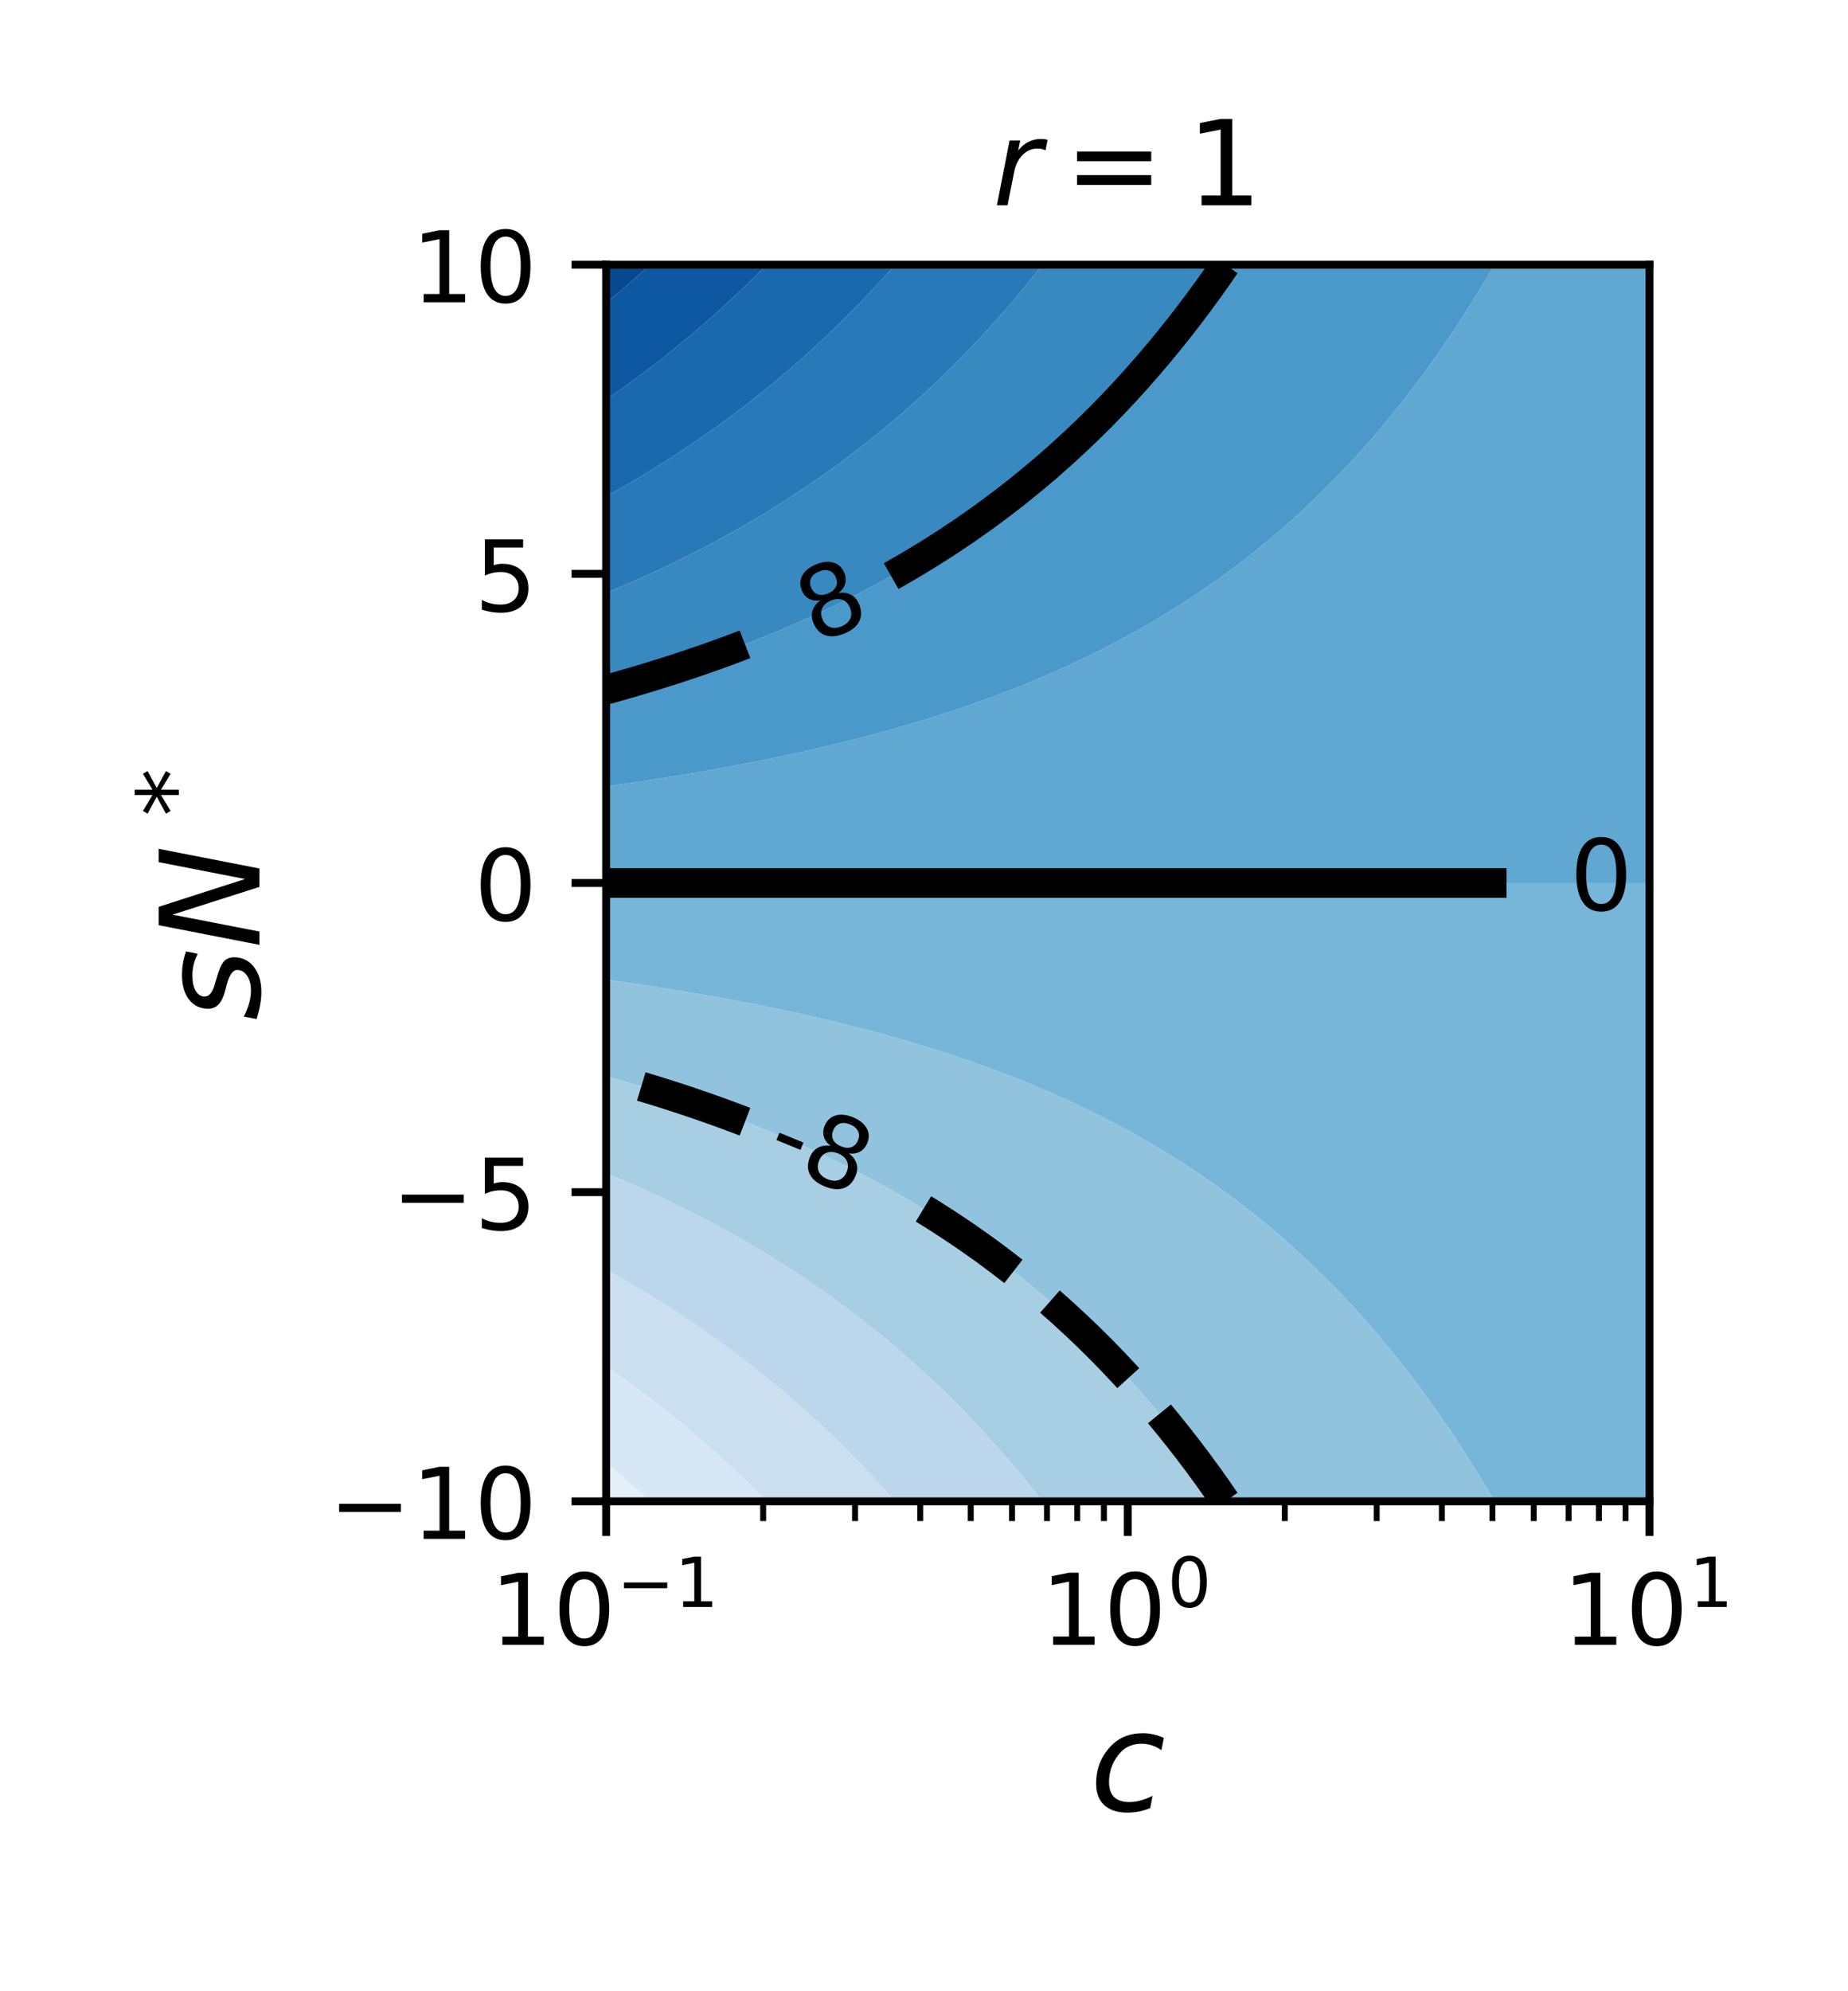 <?xml version="1.0" encoding="utf-8" standalone="no"?>
<!DOCTYPE svg PUBLIC "-//W3C//DTD SVG 1.1//EN"
  "http://www.w3.org/Graphics/SVG/1.1/DTD/svg11.dtd">
<!-- Created with matplotlib (http://matplotlib.org/) -->
<svg height="201.6pt" version="1.1" viewBox="0 0 187.2 201.6" width="187.2pt" xmlns="http://www.w3.org/2000/svg" xmlns:xlink="http://www.w3.org/1999/xlink">
 <defs>
  <style type="text/css">
*{stroke-linecap:butt;stroke-linejoin:round;}
  </style>
 </defs>
 <g id="figure_1">
  <g id="patch_1">
   <path d="M 0 201.6 
L 187.2 201.6 
L 187.2 0 
L 0 0 
z
" style="fill:#ffffff;"/>
  </g>
  <g id="axes_1">
   <g id="patch_2">
    <path d="M 61.4 152 
L 167.087 152 
L 167.087 26.8 
L 61.4 26.8 
z
" style="fill:#ffffff;"/>
   </g>
   <g id="PathCollection_1"/>
   <g id="PathCollection_2">
    <path clip-path="url(#peceea2ecb9)" d="M 61.4 150.722 
L 61.4 149.445 
L 61.4 148.167 
L 61.4 148.124 
L 61.454 148.167 
L 62.478 149.026 
L 62.976 149.445 
L 63.557 149.952 
L 64.439 150.722 
L 64.635 150.901 
L 65.714 151.874 
L 65.854 152 
L 65.714 152 
L 64.635 152 
L 63.557 152 
L 62.478 152 
L 61.4 152 
z
" style="fill:#e4eff9;"/>
   </g>
   <g id="PathCollection_3">
    <path clip-path="url(#peceea2ecb9)" d="M 61.454 148.167 
L 61.4 148.124 
L 61.4 146.89 
L 61.4 145.612 
L 61.4 144.335 
L 61.4 143.057 
L 61.4 141.78 
L 61.4 140.502 
L 61.4 139.224 
L 61.4 138.336 
L 62.478 139.089 
L 62.674 139.224 
L 63.557 139.86 
L 64.439 140.502 
L 64.635 140.651 
L 65.714 141.462 
L 66.136 141.78 
L 66.792 142.293 
L 67.762 143.057 
L 67.871 143.146 
L 68.949 144.022 
L 69.335 144.335 
L 70.027 144.919 
L 70.847 145.612 
L 71.106 145.841 
L 72.184 146.786 
L 72.304 146.89 
L 73.263 147.757 
L 73.718 148.167 
L 74.341 148.753 
L 75.08 149.445 
L 75.42 149.776 
L 76.396 150.722 
L 76.498 150.826 
L 77.577 151.905 
L 77.673 152 
L 77.577 152 
L 76.498 152 
L 75.42 152 
L 74.341 152 
L 73.263 152 
L 72.184 152 
L 71.106 152 
L 70.027 152 
L 68.949 152 
L 67.871 152 
L 66.792 152 
L 65.854 152 
L 65.714 151.874 
L 64.635 150.901 
L 64.439 150.722 
L 63.557 149.952 
L 62.976 149.445 
L 62.478 149.026 
z
" style="fill:#d8e7f5;"/>
   </g>
   <g id="PathCollection_4">
    <path clip-path="url(#peceea2ecb9)" d="M 61.4 137.947 
L 61.4 136.669 
L 61.4 135.392 
L 61.4 134.114 
L 61.4 132.837 
L 61.4 131.559 
L 61.4 130.282 
L 61.4 129.004 
L 61.4 128.549 
L 62.223 129.004 
L 62.478 129.151 
L 63.557 129.768 
L 64.439 130.282 
L 64.635 130.401 
L 65.714 131.049 
L 66.547 131.559 
L 66.792 131.715 
L 67.871 132.397 
L 68.558 132.837 
L 68.949 133.097 
L 70.027 133.815 
L 70.475 134.114 
L 71.106 134.552 
L 72.184 135.309 
L 72.304 135.392 
L 73.263 136.085 
L 74.062 136.669 
L 74.341 136.882 
L 75.42 137.701 
L 75.745 137.947 
L 76.498 138.541 
L 77.36 139.224 
L 77.577 139.404 
L 78.655 140.29 
L 78.914 140.502 
L 79.733 141.201 
L 80.411 141.78 
L 80.812 142.136 
L 81.846 143.057 
L 81.89 143.098 
L 82.969 144.086 
L 83.241 144.335 
L 84.047 145.102 
L 84.586 145.612 
L 85.126 146.146 
L 85.883 146.89 
L 86.204 147.219 
L 87.136 148.167 
L 87.282 148.323 
L 88.349 149.445 
L 88.361 149.458 
L 89.439 150.626 
L 89.529 150.722 
L 90.518 151.827 
L 90.674 152 
L 90.518 152 
L 89.439 152 
L 88.361 152 
L 87.282 152 
L 86.204 152 
L 85.126 152 
L 84.047 152 
L 82.969 152 
L 81.89 152 
L 80.812 152 
L 79.733 152 
L 78.655 152 
L 77.673 152 
L 77.577 151.905 
L 76.498 150.826 
L 76.396 150.722 
L 75.42 149.776 
L 75.08 149.445 
L 74.341 148.753 
L 73.718 148.167 
L 73.263 147.757 
L 72.304 146.89 
L 72.184 146.786 
L 71.106 145.841 
L 70.847 145.612 
L 70.027 144.919 
L 69.335 144.335 
L 68.949 144.022 
L 67.871 143.146 
L 67.762 143.057 
L 66.792 142.293 
L 66.136 141.78 
L 65.714 141.462 
L 64.635 140.651 
L 64.439 140.502 
L 63.557 139.86 
L 62.674 139.224 
L 62.478 139.089 
L 61.4 138.336 
z
" style="fill:#ccdff1;"/>
   </g>
   <g id="PathCollection_5">
    <path clip-path="url(#peceea2ecb9)" d="M 62.223 129.004 
L 61.4 128.549 
L 61.4 127.727 
L 61.4 126.449 
L 61.4 125.171 
L 61.4 123.894 
L 61.4 122.616 
L 61.4 121.339 
L 61.4 120.061 
L 61.4 118.784 
L 61.4 118.762 
L 61.454 118.784 
L 62.478 119.213 
L 63.557 119.676 
L 64.439 120.061 
L 64.635 120.151 
L 65.714 120.637 
L 66.792 121.136 
L 67.229 121.339 
L 67.871 121.648 
L 68.949 122.173 
L 69.843 122.616 
L 70.027 122.712 
L 71.106 123.264 
L 72.184 123.832 
L 72.304 123.894 
L 73.263 124.414 
L 74.341 125.012 
L 74.63 125.171 
L 75.42 125.625 
L 76.498 126.256 
L 76.83 126.449 
L 77.577 126.903 
L 78.655 127.568 
L 78.914 127.727 
L 79.733 128.251 
L 80.812 128.952 
L 80.892 129.004 
L 81.89 129.673 
L 82.782 130.282 
L 82.969 130.414 
L 84.047 131.176 
L 84.586 131.559 
L 85.126 131.959 
L 86.204 132.764 
L 86.302 132.837 
L 87.282 133.592 
L 87.954 134.114 
L 88.361 134.444 
L 89.439 135.32 
L 89.529 135.392 
L 90.518 136.221 
L 91.052 136.669 
L 91.596 137.148 
L 92.506 137.947 
L 92.675 138.101 
L 93.753 139.083 
L 93.91 139.224 
L 94.832 140.094 
L 95.266 140.502 
L 95.91 141.134 
L 96.572 141.78 
L 96.988 142.205 
L 97.83 143.057 
L 98.067 143.307 
L 99.046 144.335 
L 99.145 144.443 
L 100.223 145.612 
L 100.224 145.613 
L 101.302 146.818 
L 101.368 146.89 
L 102.381 148.059 
L 102.476 148.167 
L 103.459 149.338 
L 103.55 149.445 
L 104.537 150.656 
L 104.592 150.722 
L 105.605 152 
L 104.537 152 
L 103.459 152 
L 102.381 152 
L 101.302 152 
L 100.224 152 
L 99.145 152 
L 98.067 152 
L 96.988 152 
L 95.91 152 
L 94.832 152 
L 93.753 152 
L 92.675 152 
L 91.596 152 
L 90.674 152 
L 90.518 151.827 
L 89.529 150.722 
L 89.439 150.626 
L 88.361 149.458 
L 88.349 149.445 
L 87.282 148.323 
L 87.136 148.167 
L 86.204 147.219 
L 85.883 146.89 
L 85.126 146.146 
L 84.586 145.612 
L 84.047 145.102 
L 83.241 144.335 
L 82.969 144.086 
L 81.89 143.098 
L 81.846 143.057 
L 80.812 142.136 
L 80.411 141.78 
L 79.733 141.201 
L 78.914 140.502 
L 78.655 140.29 
L 77.577 139.404 
L 77.36 139.224 
L 76.498 138.541 
L 75.745 137.947 
L 75.42 137.701 
L 74.341 136.882 
L 74.062 136.669 
L 73.263 136.085 
L 72.304 135.392 
L 72.184 135.309 
L 71.106 134.552 
L 70.475 134.114 
L 70.027 133.815 
L 68.949 133.097 
L 68.558 132.837 
L 67.871 132.397 
L 66.792 131.715 
L 66.547 131.559 
L 65.714 131.049 
L 64.635 130.401 
L 64.439 130.282 
L 63.557 129.768 
L 62.478 129.151 
z
" style="fill:#bcd7eb;"/>
   </g>
   <g id="PathCollection_6">
    <path clip-path="url(#peceea2ecb9)" d="M 61.454 118.784 
L 61.4 118.762 
L 61.4 117.506 
L 61.4 116.229 
L 61.4 114.951 
L 61.4 113.673 
L 61.4 112.396 
L 61.4 111.118 
L 61.4 109.841 
L 61.4 108.975 
L 62.478 109.275 
L 63.557 109.584 
L 64.439 109.841 
L 64.635 109.9 
L 65.714 110.225 
L 66.792 110.557 
L 67.871 110.899 
L 68.558 111.118 
L 68.949 111.249 
L 70.027 111.608 
L 71.106 111.976 
L 72.184 112.354 
L 72.304 112.396 
L 73.263 112.743 
L 74.341 113.141 
L 75.42 113.55 
L 75.745 113.673 
L 76.498 113.97 
L 77.577 114.402 
L 78.655 114.845 
L 78.914 114.951 
L 79.733 115.3 
L 80.812 115.768 
L 81.846 116.229 
L 81.89 116.249 
L 82.969 116.743 
L 84.047 117.251 
L 84.586 117.506 
L 85.126 117.773 
L 86.204 118.31 
L 87.136 118.784 
L 87.282 118.862 
L 88.361 119.429 
L 89.439 120.013 
L 89.529 120.061 
L 90.518 120.614 
L 91.596 121.232 
L 91.784 121.339 
L 92.675 121.868 
L 93.753 122.522 
L 93.91 122.616 
L 94.832 123.196 
L 95.91 123.889 
L 95.917 123.894 
L 96.988 124.603 
L 97.83 125.171 
L 98.067 125.338 
L 99.145 126.095 
L 99.646 126.449 
L 100.224 126.875 
L 101.302 127.678 
L 101.368 127.727 
L 102.381 128.506 
L 103.022 129.004 
L 103.459 129.359 
L 104.537 130.238 
L 104.592 130.282 
L 105.616 131.143 
L 106.109 131.559 
L 106.694 132.077 
L 107.554 132.837 
L 107.773 133.039 
L 108.851 134.032 
L 108.942 134.114 
L 109.93 135.055 
L 110.285 135.392 
L 111.008 136.11 
L 111.575 136.669 
L 112.087 137.199 
L 112.816 137.947 
L 113.165 138.322 
L 114.014 139.224 
L 114.243 139.48 
L 115.172 140.502 
L 115.322 140.675 
L 116.292 141.78 
L 116.4 141.909 
L 117.377 143.057 
L 117.479 143.182 
L 118.43 144.335 
L 118.557 144.496 
L 119.452 145.612 
L 119.636 145.853 
L 120.444 146.89 
L 120.714 147.253 
L 121.408 148.167 
L 121.792 148.699 
L 122.344 149.445 
L 122.871 150.193 
L 123.253 150.722 
L 123.949 151.735 
L 124.136 152 
L 123.949 152 
L 122.871 152 
L 121.792 152 
L 120.714 152 
L 119.636 152 
L 118.557 152 
L 117.479 152 
L 116.4 152 
L 115.322 152 
L 114.243 152 
L 113.165 152 
L 112.087 152 
L 111.008 152 
L 109.93 152 
L 108.851 152 
L 107.773 152 
L 106.694 152 
L 105.616 152 
L 105.605 152 
L 104.592 150.722 
L 104.537 150.656 
L 103.55 149.445 
L 103.459 149.338 
L 102.476 148.167 
L 102.381 148.059 
L 101.368 146.89 
L 101.302 146.818 
L 100.224 145.613 
L 100.223 145.612 
L 99.145 144.443 
L 99.046 144.335 
L 98.067 143.307 
L 97.83 143.057 
L 96.988 142.205 
L 96.572 141.78 
L 95.91 141.134 
L 95.266 140.502 
L 94.832 140.094 
L 93.91 139.224 
L 93.753 139.083 
L 92.675 138.101 
L 92.506 137.947 
L 91.596 137.148 
L 91.052 136.669 
L 90.518 136.221 
L 89.529 135.392 
L 89.439 135.32 
L 88.361 134.444 
L 87.954 134.114 
L 87.282 133.592 
L 86.302 132.837 
L 86.204 132.764 
L 85.126 131.959 
L 84.586 131.559 
L 84.047 131.176 
L 82.969 130.414 
L 82.782 130.282 
L 81.89 129.673 
L 80.892 129.004 
L 80.812 128.952 
L 79.733 128.251 
L 78.914 127.727 
L 78.655 127.568 
L 77.577 126.903 
L 76.83 126.449 
L 76.498 126.256 
L 75.42 125.625 
L 74.63 125.171 
L 74.341 125.012 
L 73.263 124.414 
L 72.304 123.894 
L 72.184 123.832 
L 71.106 123.264 
L 70.027 122.712 
L 69.843 122.616 
L 68.949 122.173 
L 67.871 121.648 
L 67.229 121.339 
L 66.792 121.136 
L 65.714 120.637 
L 64.635 120.151 
L 64.439 120.061 
L 63.557 119.676 
L 62.478 119.213 
z
" style="fill:#a8cee4;"/>
   </g>
   <g id="PathCollection_7">
    <path clip-path="url(#peceea2ecb9)" d="M 61.4 108.563 
L 61.4 107.286 
L 61.4 106.008 
L 61.4 104.731 
L 61.4 103.453 
L 61.4 102.176 
L 61.4 100.898 
L 61.4 99.62 
L 61.4 99.187 
L 62.478 99.338 
L 63.557 99.492 
L 64.439 99.62 
L 64.635 99.65 
L 65.714 99.812 
L 66.792 99.979 
L 67.871 100.149 
L 68.949 100.324 
L 70.027 100.504 
L 71.106 100.688 
L 72.184 100.877 
L 72.304 100.898 
L 73.263 101.071 
L 74.341 101.271 
L 75.42 101.475 
L 76.498 101.685 
L 77.577 101.901 
L 78.655 102.123 
L 78.914 102.176 
L 79.733 102.35 
L 80.812 102.584 
L 81.89 102.824 
L 82.969 103.071 
L 84.047 103.325 
L 84.586 103.453 
L 85.126 103.586 
L 86.204 103.855 
L 87.282 104.131 
L 88.361 104.415 
L 89.439 104.707 
L 89.529 104.731 
L 90.518 105.007 
L 91.596 105.316 
L 92.675 105.634 
L 93.753 105.961 
L 93.91 106.008 
L 94.832 106.298 
L 95.91 106.645 
L 96.988 107.002 
L 97.83 107.286 
L 98.067 107.369 
L 99.145 107.748 
L 100.224 108.138 
L 101.302 108.539 
L 101.368 108.563 
L 102.381 108.953 
L 103.459 109.379 
L 104.537 109.819 
L 104.592 109.841 
L 105.616 110.272 
L 106.694 110.738 
L 107.554 111.118 
L 107.773 111.22 
L 108.851 111.716 
L 109.93 112.227 
L 110.285 112.396 
L 111.008 112.755 
L 112.087 113.299 
L 112.816 113.673 
L 113.165 113.861 
L 114.243 114.44 
L 115.172 114.951 
L 115.322 115.038 
L 116.4 115.654 
L 117.377 116.229 
L 117.479 116.291 
L 118.557 116.948 
L 119.452 117.506 
L 119.636 117.626 
L 120.714 118.327 
L 121.408 118.784 
L 121.792 119.05 
L 122.871 119.796 
L 123.253 120.061 
L 123.949 120.568 
L 124.995 121.339 
L 125.028 121.364 
L 126.106 122.187 
L 126.664 122.616 
L 127.185 123.037 
L 128.237 123.894 
L 128.263 123.916 
L 129.341 124.824 
L 129.754 125.171 
L 130.42 125.762 
L 131.195 126.449 
L 131.498 126.732 
L 132.569 127.727 
L 132.577 127.735 
L 133.655 128.771 
L 133.899 129.004 
L 134.734 129.843 
L 135.174 130.282 
L 135.812 130.951 
L 136.398 131.559 
L 136.891 132.097 
L 137.576 132.837 
L 137.969 133.283 
L 138.712 134.114 
L 139.047 134.509 
L 139.809 135.392 
L 140.126 135.778 
L 140.87 136.669 
L 141.204 137.09 
L 141.897 137.947 
L 142.283 138.448 
L 142.892 139.224 
L 143.361 139.854 
L 143.856 140.502 
L 144.44 141.308 
L 144.789 141.78 
L 145.518 142.814 
L 145.694 143.057 
L 146.572 144.335 
L 146.596 144.372 
L 147.435 145.612 
L 147.675 145.985 
L 148.273 146.89 
L 148.753 147.656 
L 149.084 148.167 
L 149.832 149.385 
L 149.87 149.445 
L 150.648 150.722 
L 150.91 151.176 
L 151.403 152 
L 150.91 152 
L 149.832 152 
L 148.753 152 
L 147.675 152 
L 146.596 152 
L 145.518 152 
L 144.44 152 
L 143.361 152 
L 142.283 152 
L 141.204 152 
L 140.126 152 
L 139.047 152 
L 137.969 152 
L 136.891 152 
L 135.812 152 
L 134.734 152 
L 133.655 152 
L 132.577 152 
L 131.498 152 
L 130.42 152 
L 129.341 152 
L 128.263 152 
L 127.185 152 
L 126.106 152 
L 125.028 152 
L 124.136 152 
L 123.949 151.735 
L 123.253 150.722 
L 122.871 150.193 
L 122.344 149.445 
L 121.792 148.699 
L 121.408 148.167 
L 120.714 147.253 
L 120.444 146.89 
L 119.636 145.853 
L 119.452 145.612 
L 118.557 144.496 
L 118.43 144.335 
L 117.479 143.182 
L 117.377 143.057 
L 116.4 141.909 
L 116.292 141.78 
L 115.322 140.675 
L 115.172 140.502 
L 114.243 139.48 
L 114.014 139.224 
L 113.165 138.322 
L 112.816 137.947 
L 112.087 137.199 
L 111.575 136.669 
L 111.008 136.11 
L 110.285 135.392 
L 109.93 135.055 
L 108.942 134.114 
L 108.851 134.032 
L 107.773 133.039 
L 107.554 132.837 
L 106.694 132.077 
L 106.109 131.559 
L 105.616 131.143 
L 104.592 130.282 
L 104.537 130.238 
L 103.459 129.359 
L 103.022 129.004 
L 102.381 128.506 
L 101.368 127.727 
L 101.302 127.678 
L 100.224 126.875 
L 99.646 126.449 
L 99.145 126.095 
L 98.067 125.338 
L 97.83 125.171 
L 96.988 124.603 
L 95.917 123.894 
L 95.91 123.889 
L 94.832 123.196 
L 93.91 122.616 
L 93.753 122.522 
L 92.675 121.868 
L 91.784 121.339 
L 91.596 121.232 
L 90.518 120.614 
L 89.529 120.061 
L 89.439 120.013 
L 88.361 119.429 
L 87.282 118.862 
L 87.136 118.784 
L 86.204 118.31 
L 85.126 117.773 
L 84.586 117.506 
L 84.047 117.251 
L 82.969 116.743 
L 81.89 116.249 
L 81.846 116.229 
L 80.812 115.768 
L 79.733 115.3 
L 78.914 114.951 
L 78.655 114.845 
L 77.577 114.402 
L 76.498 113.97 
L 75.745 113.673 
L 75.42 113.55 
L 74.341 113.141 
L 73.263 112.743 
L 72.304 112.396 
L 72.184 112.354 
L 71.106 111.976 
L 70.027 111.608 
L 68.949 111.249 
L 68.558 111.118 
L 67.871 110.899 
L 66.792 110.557 
L 65.714 110.225 
L 64.635 109.9 
L 64.439 109.841 
L 63.557 109.584 
L 62.478 109.275 
L 61.4 108.975 
z
" style="fill:#91c3de;"/>
   </g>
   <g id="PathCollection_8">
    <path clip-path="url(#peceea2ecb9)" d="M 61.4 98.343 
L 61.4 97.065 
L 61.4 95.788 
L 61.4 94.51 
L 61.4 93.233 
L 61.4 91.955 
L 61.4 90.678 
L 61.4 89.4 
L 62.478 89.4 
L 63.557 89.4 
L 64.635 89.4 
L 65.714 89.4 
L 66.792 89.4 
L 67.871 89.4 
L 68.949 89.4 
L 70.027 89.4 
L 71.106 89.4 
L 72.184 89.4 
L 73.263 89.4 
L 74.341 89.4 
L 75.42 89.4 
L 76.498 89.4 
L 77.577 89.4 
L 78.655 89.4 
L 79.733 89.4 
L 80.812 89.4 
L 81.89 89.4 
L 82.969 89.4 
L 84.047 89.4 
L 85.126 89.4 
L 86.204 89.4 
L 87.282 89.4 
L 88.361 89.4 
L 89.439 89.4 
L 90.518 89.4 
L 91.596 89.4 
L 92.675 89.4 
L 93.753 89.4 
L 94.832 89.4 
L 95.91 89.4 
L 96.988 89.4 
L 98.067 89.4 
L 99.145 89.4 
L 100.224 89.4 
L 101.302 89.4 
L 102.381 89.4 
L 103.459 89.4 
L 104.537 89.4 
L 105.616 89.4 
L 106.694 89.4 
L 107.773 89.4 
L 108.851 89.4 
L 109.93 89.4 
L 111.008 89.4 
L 112.087 89.4 
L 113.165 89.4 
L 114.243 89.4 
L 115.322 89.4 
L 116.4 89.4 
L 117.479 89.4 
L 118.557 89.4 
L 119.636 89.4 
L 120.714 89.4 
L 121.792 89.4 
L 122.871 89.4 
L 123.949 89.4 
L 125.028 89.4 
L 126.106 89.4 
L 127.185 89.4 
L 128.263 89.4 
L 129.341 89.4 
L 130.42 89.4 
L 131.498 89.4 
L 132.577 89.4 
L 133.655 89.4 
L 134.734 89.4 
L 135.812 89.4 
L 136.891 89.4 
L 137.969 89.4 
L 139.047 89.4 
L 140.126 89.4 
L 141.204 89.4 
L 142.283 89.4 
L 143.361 89.4 
L 144.44 89.4 
L 145.518 89.4 
L 146.596 89.4 
L 147.675 89.4 
L 148.753 89.4 
L 149.832 89.4 
L 150.91 89.4 
L 151.989 89.4 
L 153.067 89.4 
L 154.146 89.4 
L 155.224 89.4 
L 156.302 89.4 
L 157.381 89.4 
L 158.459 89.4 
L 159.538 89.4 
L 160.616 89.4 
L 161.695 89.4 
L 162.773 89.4 
L 163.851 89.4 
L 164.93 89.4 
L 166.008 89.4 
L 167.087 89.4 
L 167.087 90.678 
L 167.087 91.955 
L 167.087 93.233 
L 167.087 94.51 
L 167.087 95.788 
L 167.087 97.065 
L 167.087 98.343 
L 167.087 99.62 
L 167.087 100.898 
L 167.087 102.176 
L 167.087 103.453 
L 167.087 104.731 
L 167.087 106.008 
L 167.087 107.286 
L 167.087 108.563 
L 167.087 109.841 
L 167.087 111.118 
L 167.087 112.396 
L 167.087 113.673 
L 167.087 114.951 
L 167.087 116.229 
L 167.087 117.506 
L 167.087 118.784 
L 167.087 120.061 
L 167.087 121.339 
L 167.087 122.616 
L 167.087 123.894 
L 167.087 125.171 
L 167.087 126.449 
L 167.087 127.727 
L 167.087 129.004 
L 167.087 130.282 
L 167.087 131.559 
L 167.087 132.837 
L 167.087 134.114 
L 167.087 135.392 
L 167.087 136.669 
L 167.087 137.947 
L 167.087 139.224 
L 167.087 140.502 
L 167.087 141.78 
L 167.087 143.057 
L 167.087 144.335 
L 167.087 145.612 
L 167.087 146.89 
L 167.087 148.167 
L 167.087 149.445 
L 167.087 150.722 
L 167.087 152 
L 166.008 152 
L 164.93 152 
L 163.851 152 
L 162.773 152 
L 161.695 152 
L 160.616 152 
L 159.538 152 
L 158.459 152 
L 157.381 152 
L 156.302 152 
L 155.224 152 
L 154.146 152 
L 153.067 152 
L 151.989 152 
L 151.403 152 
L 150.91 151.176 
L 150.648 150.722 
L 149.87 149.445 
L 149.832 149.385 
L 149.084 148.167 
L 148.753 147.656 
L 148.273 146.89 
L 147.675 145.985 
L 147.435 145.612 
L 146.596 144.372 
L 146.572 144.335 
L 145.694 143.057 
L 145.518 142.814 
L 144.789 141.78 
L 144.44 141.308 
L 143.856 140.502 
L 143.361 139.854 
L 142.892 139.224 
L 142.283 138.448 
L 141.897 137.947 
L 141.204 137.09 
L 140.87 136.669 
L 140.126 135.778 
L 139.809 135.392 
L 139.047 134.509 
L 138.712 134.114 
L 137.969 133.283 
L 137.576 132.837 
L 136.891 132.097 
L 136.398 131.559 
L 135.812 130.951 
L 135.174 130.282 
L 134.734 129.843 
L 133.899 129.004 
L 133.655 128.771 
L 132.577 127.735 
L 132.569 127.727 
L 131.498 126.732 
L 131.195 126.449 
L 130.42 125.762 
L 129.754 125.171 
L 129.341 124.824 
L 128.263 123.916 
L 128.237 123.894 
L 127.185 123.037 
L 126.664 122.616 
L 126.106 122.187 
L 125.028 121.364 
L 124.995 121.339 
L 123.949 120.568 
L 123.253 120.061 
L 122.871 119.796 
L 121.792 119.05 
L 121.408 118.784 
L 120.714 118.327 
L 119.636 117.626 
L 119.452 117.506 
L 118.557 116.948 
L 117.479 116.291 
L 117.377 116.229 
L 116.4 115.654 
L 115.322 115.038 
L 115.172 114.951 
L 114.243 114.44 
L 113.165 113.861 
L 112.816 113.673 
L 112.087 113.299 
L 111.008 112.755 
L 110.285 112.396 
L 109.93 112.227 
L 108.851 111.716 
L 107.773 111.22 
L 107.554 111.118 
L 106.694 110.738 
L 105.616 110.272 
L 104.592 109.841 
L 104.537 109.819 
L 103.459 109.379 
L 102.381 108.953 
L 101.368 108.563 
L 101.302 108.539 
L 100.224 108.138 
L 99.145 107.748 
L 98.067 107.369 
L 97.83 107.286 
L 96.988 107.002 
L 95.91 106.645 
L 94.832 106.298 
L 93.91 106.008 
L 93.753 105.961 
L 92.675 105.634 
L 91.596 105.316 
L 90.518 105.007 
L 89.529 104.731 
L 89.439 104.707 
L 88.361 104.415 
L 87.282 104.131 
L 86.204 103.855 
L 85.126 103.586 
L 84.586 103.453 
L 84.047 103.325 
L 82.969 103.071 
L 81.89 102.824 
L 80.812 102.584 
L 79.733 102.35 
L 78.914 102.176 
L 78.655 102.123 
L 77.577 101.901 
L 76.498 101.685 
L 75.42 101.475 
L 74.341 101.271 
L 73.263 101.071 
L 72.304 100.898 
L 72.184 100.877 
L 71.106 100.688 
L 70.027 100.504 
L 68.949 100.324 
L 67.871 100.149 
L 66.792 99.979 
L 65.714 99.812 
L 64.635 99.65 
L 64.439 99.62 
L 63.557 99.492 
L 62.478 99.338 
L 61.4 99.187 
z
" style="fill:#77b5d9;"/>
   </g>
   <g id="PathCollection_9">
    <path clip-path="url(#peceea2ecb9)" d="M 61.4 88.122 
L 61.4 86.845 
L 61.4 85.567 
L 61.4 84.29 
L 61.4 83.012 
L 61.4 81.735 
L 61.4 80.457 
L 61.4 79.613 
L 62.478 79.462 
L 63.557 79.308 
L 64.439 79.18 
L 64.635 79.15 
L 65.714 78.988 
L 66.792 78.821 
L 67.871 78.651 
L 68.949 78.476 
L 70.027 78.296 
L 71.106 78.112 
L 72.184 77.923 
L 72.304 77.902 
L 73.263 77.729 
L 74.341 77.529 
L 75.42 77.325 
L 76.498 77.115 
L 77.577 76.899 
L 78.655 76.677 
L 78.914 76.624 
L 79.733 76.45 
L 80.812 76.216 
L 81.89 75.976 
L 82.969 75.729 
L 84.047 75.475 
L 84.586 75.347 
L 85.126 75.214 
L 86.204 74.945 
L 87.282 74.669 
L 88.361 74.385 
L 89.439 74.093 
L 89.529 74.069 
L 90.518 73.793 
L 91.596 73.484 
L 92.675 73.166 
L 93.753 72.839 
L 93.91 72.792 
L 94.832 72.502 
L 95.91 72.155 
L 96.988 71.798 
L 97.83 71.514 
L 98.067 71.431 
L 99.145 71.052 
L 100.224 70.662 
L 101.302 70.261 
L 101.368 70.237 
L 102.381 69.847 
L 103.459 69.421 
L 104.537 68.981 
L 104.592 68.959 
L 105.616 68.528 
L 106.694 68.062 
L 107.554 67.682 
L 107.773 67.58 
L 108.851 67.084 
L 109.93 66.573 
L 110.285 66.404 
L 111.008 66.045 
L 112.087 65.501 
L 112.816 65.127 
L 113.165 64.939 
L 114.243 64.36 
L 115.172 63.849 
L 115.322 63.762 
L 116.4 63.146 
L 117.377 62.571 
L 117.479 62.509 
L 118.557 61.852 
L 119.452 61.294 
L 119.636 61.174 
L 120.714 60.473 
L 121.408 60.016 
L 121.792 59.75 
L 122.871 59.004 
L 123.253 58.739 
L 123.949 58.232 
L 124.995 57.461 
L 125.028 57.436 
L 126.106 56.613 
L 126.664 56.184 
L 127.185 55.763 
L 128.237 54.906 
L 128.263 54.884 
L 129.341 53.976 
L 129.754 53.629 
L 130.42 53.038 
L 131.195 52.351 
L 131.498 52.068 
L 132.569 51.073 
L 132.577 51.065 
L 133.655 50.029 
L 133.899 49.796 
L 134.734 48.957 
L 135.174 48.518 
L 135.812 47.849 
L 136.398 47.241 
L 136.891 46.703 
L 137.576 45.963 
L 137.969 45.517 
L 138.712 44.686 
L 139.047 44.291 
L 139.809 43.408 
L 140.126 43.022 
L 140.87 42.131 
L 141.204 41.71 
L 141.897 40.853 
L 142.283 40.352 
L 142.892 39.576 
L 143.361 38.946 
L 143.856 38.298 
L 144.44 37.492 
L 144.789 37.02 
L 145.518 35.986 
L 145.694 35.743 
L 146.572 34.465 
L 146.596 34.428 
L 147.435 33.188 
L 147.675 32.815 
L 148.273 31.91 
L 148.753 31.144 
L 149.084 30.633 
L 149.832 29.415 
L 149.87 29.355 
L 150.648 28.078 
L 150.91 27.624 
L 151.403 26.8 
L 151.989 26.8 
L 153.067 26.8 
L 154.146 26.8 
L 155.224 26.8 
L 156.302 26.8 
L 157.381 26.8 
L 158.459 26.8 
L 159.538 26.8 
L 160.616 26.8 
L 161.695 26.8 
L 162.773 26.8 
L 163.851 26.8 
L 164.93 26.8 
L 166.008 26.8 
L 167.087 26.8 
L 167.087 28.078 
L 167.087 29.355 
L 167.087 30.633 
L 167.087 31.91 
L 167.087 33.188 
L 167.087 34.465 
L 167.087 35.743 
L 167.087 37.02 
L 167.087 38.298 
L 167.087 39.576 
L 167.087 40.853 
L 167.087 42.131 
L 167.087 43.408 
L 167.087 44.686 
L 167.087 45.963 
L 167.087 47.241 
L 167.087 48.518 
L 167.087 49.796 
L 167.087 51.073 
L 167.087 52.351 
L 167.087 53.629 
L 167.087 54.906 
L 167.087 56.184 
L 167.087 57.461 
L 167.087 58.739 
L 167.087 60.016 
L 167.087 61.294 
L 167.087 62.571 
L 167.087 63.849 
L 167.087 65.127 
L 167.087 66.404 
L 167.087 67.682 
L 167.087 68.959 
L 167.087 70.237 
L 167.087 71.514 
L 167.087 72.792 
L 167.087 74.069 
L 167.087 75.347 
L 167.087 76.624 
L 167.087 77.902 
L 167.087 79.18 
L 167.087 80.457 
L 167.087 81.735 
L 167.087 83.012 
L 167.087 84.29 
L 167.087 85.567 
L 167.087 86.845 
L 167.087 88.122 
L 167.087 89.4 
L 166.008 89.4 
L 164.93 89.4 
L 163.851 89.4 
L 162.773 89.4 
L 161.695 89.4 
L 160.616 89.4 
L 159.538 89.4 
L 158.459 89.4 
L 157.381 89.4 
L 156.302 89.4 
L 155.224 89.4 
L 154.146 89.4 
L 153.067 89.4 
L 151.989 89.4 
L 150.91 89.4 
L 149.832 89.4 
L 148.753 89.4 
L 147.675 89.4 
L 146.596 89.4 
L 145.518 89.4 
L 144.44 89.4 
L 143.361 89.4 
L 142.283 89.4 
L 141.204 89.4 
L 140.126 89.4 
L 139.047 89.4 
L 137.969 89.4 
L 136.891 89.4 
L 135.812 89.4 
L 134.734 89.4 
L 133.655 89.4 
L 132.577 89.4 
L 131.498 89.4 
L 130.42 89.4 
L 129.341 89.4 
L 128.263 89.4 
L 127.185 89.4 
L 126.106 89.4 
L 125.028 89.4 
L 123.949 89.4 
L 122.871 89.4 
L 121.792 89.4 
L 120.714 89.4 
L 119.636 89.4 
L 118.557 89.4 
L 117.479 89.4 
L 116.4 89.4 
L 115.322 89.4 
L 114.243 89.4 
L 113.165 89.4 
L 112.087 89.4 
L 111.008 89.4 
L 109.93 89.4 
L 108.851 89.4 
L 107.773 89.4 
L 106.694 89.4 
L 105.616 89.4 
L 104.537 89.4 
L 103.459 89.4 
L 102.381 89.4 
L 101.302 89.4 
L 100.224 89.4 
L 99.145 89.4 
L 98.067 89.4 
L 96.988 89.4 
L 95.91 89.4 
L 94.832 89.4 
L 93.753 89.4 
L 92.675 89.4 
L 91.596 89.4 
L 90.518 89.4 
L 89.439 89.4 
L 88.361 89.4 
L 87.282 89.4 
L 86.204 89.4 
L 85.126 89.4 
L 84.047 89.4 
L 82.969 89.4 
L 81.89 89.4 
L 80.812 89.4 
L 79.733 89.4 
L 78.655 89.4 
L 77.577 89.4 
L 76.498 89.4 
L 75.42 89.4 
L 74.341 89.4 
L 73.263 89.4 
L 72.184 89.4 
L 71.106 89.4 
L 70.027 89.4 
L 68.949 89.4 
L 67.871 89.4 
L 66.792 89.4 
L 65.714 89.4 
L 64.635 89.4 
L 63.557 89.4 
L 62.478 89.4 
L 61.4 89.4 
z
" style="fill:#60a7d2;"/>
   </g>
   <g id="PathCollection_10">
    <path clip-path="url(#peceea2ecb9)" d="M 61.4 79.18 
L 61.4 77.902 
L 61.4 76.624 
L 61.4 75.347 
L 61.4 74.069 
L 61.4 72.792 
L 61.4 71.514 
L 61.4 70.237 
L 61.4 69.825 
L 62.478 69.525 
L 63.557 69.216 
L 64.439 68.959 
L 64.635 68.9 
L 65.714 68.575 
L 66.792 68.243 
L 67.871 67.901 
L 68.558 67.682 
L 68.949 67.551 
L 70.027 67.192 
L 71.106 66.824 
L 72.184 66.446 
L 72.304 66.404 
L 73.263 66.057 
L 74.341 65.659 
L 75.42 65.25 
L 75.745 65.127 
L 76.498 64.83 
L 77.577 64.398 
L 78.655 63.955 
L 78.914 63.849 
L 79.733 63.5 
L 80.812 63.032 
L 81.846 62.571 
L 81.89 62.551 
L 82.969 62.057 
L 84.047 61.549 
L 84.586 61.294 
L 85.126 61.027 
L 86.204 60.49 
L 87.136 60.016 
L 87.282 59.938 
L 88.361 59.371 
L 89.439 58.787 
L 89.529 58.739 
L 90.518 58.186 
L 91.596 57.568 
L 91.784 57.461 
L 92.675 56.932 
L 93.753 56.278 
L 93.91 56.184 
L 94.832 55.604 
L 95.91 54.911 
L 95.917 54.906 
L 96.988 54.197 
L 97.83 53.629 
L 98.067 53.462 
L 99.145 52.705 
L 99.646 52.351 
L 100.224 51.925 
L 101.302 51.122 
L 101.368 51.073 
L 102.381 50.294 
L 103.022 49.796 
L 103.459 49.441 
L 104.537 48.562 
L 104.592 48.518 
L 105.616 47.657 
L 106.109 47.241 
L 106.694 46.723 
L 107.554 45.963 
L 107.773 45.761 
L 108.851 44.768 
L 108.942 44.686 
L 109.93 43.745 
L 110.285 43.408 
L 111.008 42.69 
L 111.575 42.131 
L 112.087 41.601 
L 112.816 40.853 
L 113.165 40.478 
L 114.014 39.576 
L 114.243 39.32 
L 115.172 38.298 
L 115.322 38.125 
L 116.292 37.02 
L 116.4 36.891 
L 117.377 35.743 
L 117.479 35.618 
L 118.43 34.465 
L 118.557 34.304 
L 119.452 33.188 
L 119.636 32.947 
L 120.444 31.91 
L 120.714 31.547 
L 121.408 30.633 
L 121.792 30.101 
L 122.344 29.355 
L 122.871 28.607 
L 123.253 28.078 
L 123.949 27.065 
L 124.136 26.8 
L 125.028 26.8 
L 126.106 26.8 
L 127.185 26.8 
L 128.263 26.8 
L 129.341 26.8 
L 130.42 26.8 
L 131.498 26.8 
L 132.577 26.8 
L 133.655 26.8 
L 134.734 26.8 
L 135.812 26.8 
L 136.891 26.8 
L 137.969 26.8 
L 139.047 26.8 
L 140.126 26.8 
L 141.204 26.8 
L 142.283 26.8 
L 143.361 26.8 
L 144.44 26.8 
L 145.518 26.8 
L 146.596 26.8 
L 147.675 26.8 
L 148.753 26.8 
L 149.832 26.8 
L 150.91 26.8 
L 151.403 26.8 
L 150.91 27.624 
L 150.648 28.078 
L 149.87 29.355 
L 149.832 29.415 
L 149.084 30.633 
L 148.753 31.144 
L 148.273 31.91 
L 147.675 32.815 
L 147.435 33.188 
L 146.596 34.428 
L 146.572 34.465 
L 145.694 35.743 
L 145.518 35.986 
L 144.789 37.02 
L 144.44 37.492 
L 143.856 38.298 
L 143.361 38.946 
L 142.892 39.576 
L 142.283 40.352 
L 141.897 40.853 
L 141.204 41.71 
L 140.87 42.131 
L 140.126 43.022 
L 139.809 43.408 
L 139.047 44.291 
L 138.712 44.686 
L 137.969 45.517 
L 137.576 45.963 
L 136.891 46.703 
L 136.398 47.241 
L 135.812 47.849 
L 135.174 48.518 
L 134.734 48.957 
L 133.899 49.796 
L 133.655 50.029 
L 132.577 51.065 
L 132.569 51.073 
L 131.498 52.068 
L 131.195 52.351 
L 130.42 53.038 
L 129.754 53.629 
L 129.341 53.976 
L 128.263 54.884 
L 128.237 54.906 
L 127.185 55.763 
L 126.664 56.184 
L 126.106 56.613 
L 125.028 57.436 
L 124.995 57.461 
L 123.949 58.232 
L 123.253 58.739 
L 122.871 59.004 
L 121.792 59.75 
L 121.408 60.016 
L 120.714 60.473 
L 119.636 61.174 
L 119.452 61.294 
L 118.557 61.852 
L 117.479 62.509 
L 117.377 62.571 
L 116.4 63.146 
L 115.322 63.762 
L 115.172 63.849 
L 114.243 64.36 
L 113.165 64.939 
L 112.816 65.127 
L 112.087 65.501 
L 111.008 66.045 
L 110.285 66.404 
L 109.93 66.573 
L 108.851 67.084 
L 107.773 67.58 
L 107.554 67.682 
L 106.694 68.062 
L 105.616 68.528 
L 104.592 68.959 
L 104.537 68.981 
L 103.459 69.421 
L 102.381 69.847 
L 101.368 70.237 
L 101.302 70.261 
L 100.224 70.662 
L 99.145 71.052 
L 98.067 71.431 
L 97.83 71.514 
L 96.988 71.798 
L 95.91 72.155 
L 94.832 72.502 
L 93.91 72.792 
L 93.753 72.839 
L 92.675 73.166 
L 91.596 73.484 
L 90.518 73.793 
L 89.529 74.069 
L 89.439 74.093 
L 88.361 74.385 
L 87.282 74.669 
L 86.204 74.945 
L 85.126 75.214 
L 84.586 75.347 
L 84.047 75.475 
L 82.969 75.729 
L 81.89 75.976 
L 80.812 76.216 
L 79.733 76.45 
L 78.914 76.624 
L 78.655 76.677 
L 77.577 76.899 
L 76.498 77.115 
L 75.42 77.325 
L 74.341 77.529 
L 73.263 77.729 
L 72.304 77.902 
L 72.184 77.923 
L 71.106 78.112 
L 70.027 78.296 
L 68.949 78.476 
L 67.871 78.651 
L 66.792 78.821 
L 65.714 78.988 
L 64.635 79.15 
L 64.439 79.18 
L 63.557 79.308 
L 62.478 79.462 
L 61.4 79.613 
z
" style="fill:#4b98ca;"/>
   </g>
   <g id="PathCollection_11">
    <path clip-path="url(#peceea2ecb9)" d="M 61.4 68.959 
L 61.4 67.682 
L 61.4 66.404 
L 61.4 65.127 
L 61.4 63.849 
L 61.4 62.571 
L 61.4 61.294 
L 61.4 60.038 
L 61.454 60.016 
L 62.478 59.587 
L 63.557 59.124 
L 64.439 58.739 
L 64.635 58.649 
L 65.714 58.163 
L 66.792 57.664 
L 67.229 57.461 
L 67.871 57.152 
L 68.949 56.627 
L 69.843 56.184 
L 70.027 56.088 
L 71.106 55.536 
L 72.184 54.968 
L 72.304 54.906 
L 73.263 54.386 
L 74.341 53.788 
L 74.63 53.629 
L 75.42 53.175 
L 76.498 52.544 
L 76.83 52.351 
L 77.577 51.897 
L 78.655 51.232 
L 78.914 51.073 
L 79.733 50.549 
L 80.812 49.848 
L 80.892 49.796 
L 81.89 49.127 
L 82.782 48.518 
L 82.969 48.386 
L 84.047 47.624 
L 84.586 47.241 
L 85.126 46.841 
L 86.204 46.036 
L 86.302 45.963 
L 87.282 45.208 
L 87.954 44.686 
L 88.361 44.356 
L 89.439 43.48 
L 89.529 43.408 
L 90.518 42.579 
L 91.052 42.131 
L 91.596 41.652 
L 92.506 40.853 
L 92.675 40.699 
L 93.753 39.717 
L 93.91 39.576 
L 94.832 38.706 
L 95.266 38.298 
L 95.91 37.666 
L 96.572 37.02 
L 96.988 36.595 
L 97.83 35.743 
L 98.067 35.493 
L 99.046 34.465 
L 99.145 34.357 
L 100.223 33.188 
L 100.224 33.187 
L 101.302 31.982 
L 101.368 31.91 
L 102.381 30.741 
L 102.476 30.633 
L 103.459 29.462 
L 103.55 29.355 
L 104.537 28.144 
L 104.592 28.078 
L 105.605 26.8 
L 105.616 26.8 
L 106.694 26.8 
L 107.773 26.8 
L 108.851 26.8 
L 109.93 26.8 
L 111.008 26.8 
L 112.087 26.8 
L 113.165 26.8 
L 114.243 26.8 
L 115.322 26.8 
L 116.4 26.8 
L 117.479 26.8 
L 118.557 26.8 
L 119.636 26.8 
L 120.714 26.8 
L 121.792 26.8 
L 122.871 26.8 
L 123.949 26.8 
L 124.136 26.8 
L 123.949 27.065 
L 123.253 28.078 
L 122.871 28.607 
L 122.344 29.355 
L 121.792 30.101 
L 121.408 30.633 
L 120.714 31.547 
L 120.444 31.91 
L 119.636 32.947 
L 119.452 33.188 
L 118.557 34.304 
L 118.43 34.465 
L 117.479 35.618 
L 117.377 35.743 
L 116.4 36.891 
L 116.292 37.02 
L 115.322 38.125 
L 115.172 38.298 
L 114.243 39.32 
L 114.014 39.576 
L 113.165 40.478 
L 112.816 40.853 
L 112.087 41.601 
L 111.575 42.131 
L 111.008 42.69 
L 110.285 43.408 
L 109.93 43.745 
L 108.942 44.686 
L 108.851 44.768 
L 107.773 45.761 
L 107.554 45.963 
L 106.694 46.723 
L 106.109 47.241 
L 105.616 47.657 
L 104.592 48.518 
L 104.537 48.562 
L 103.459 49.441 
L 103.022 49.796 
L 102.381 50.294 
L 101.368 51.073 
L 101.302 51.122 
L 100.224 51.925 
L 99.646 52.351 
L 99.145 52.705 
L 98.067 53.462 
L 97.83 53.629 
L 96.988 54.197 
L 95.917 54.906 
L 95.91 54.911 
L 94.832 55.604 
L 93.91 56.184 
L 93.753 56.278 
L 92.675 56.932 
L 91.784 57.461 
L 91.596 57.568 
L 90.518 58.186 
L 89.529 58.739 
L 89.439 58.787 
L 88.361 59.371 
L 87.282 59.938 
L 87.136 60.016 
L 86.204 60.49 
L 85.126 61.027 
L 84.586 61.294 
L 84.047 61.549 
L 82.969 62.057 
L 81.89 62.551 
L 81.846 62.571 
L 80.812 63.032 
L 79.733 63.5 
L 78.914 63.849 
L 78.655 63.955 
L 77.577 64.398 
L 76.498 64.83 
L 75.745 65.127 
L 75.42 65.25 
L 74.341 65.659 
L 73.263 66.057 
L 72.304 66.404 
L 72.184 66.446 
L 71.106 66.824 
L 70.027 67.192 
L 68.949 67.551 
L 68.558 67.682 
L 67.871 67.901 
L 66.792 68.243 
L 65.714 68.575 
L 64.635 68.9 
L 64.439 68.959 
L 63.557 69.216 
L 62.478 69.525 
L 61.4 69.825 
z
" style="fill:#3989c1;"/>
   </g>
   <g id="PathCollection_12">
    <path clip-path="url(#peceea2ecb9)" d="M 61.4 60.016 
L 61.4 58.739 
L 61.4 57.461 
L 61.4 56.184 
L 61.4 54.906 
L 61.4 53.629 
L 61.4 52.351 
L 61.4 51.073 
L 61.4 50.251 
L 62.223 49.796 
L 62.478 49.649 
L 63.557 49.032 
L 64.439 48.518 
L 64.635 48.399 
L 65.714 47.751 
L 66.547 47.241 
L 66.792 47.085 
L 67.871 46.403 
L 68.558 45.963 
L 68.949 45.703 
L 70.027 44.985 
L 70.475 44.686 
L 71.106 44.248 
L 72.184 43.491 
L 72.304 43.408 
L 73.263 42.715 
L 74.062 42.131 
L 74.341 41.918 
L 75.42 41.099 
L 75.745 40.853 
L 76.498 40.259 
L 77.36 39.576 
L 77.577 39.396 
L 78.655 38.51 
L 78.914 38.298 
L 79.733 37.599 
L 80.411 37.02 
L 80.812 36.664 
L 81.846 35.743 
L 81.89 35.702 
L 82.969 34.714 
L 83.241 34.465 
L 84.047 33.698 
L 84.586 33.188 
L 85.126 32.654 
L 85.883 31.91 
L 86.204 31.581 
L 87.136 30.633 
L 87.282 30.477 
L 88.349 29.355 
L 88.361 29.342 
L 89.439 28.174 
L 89.529 28.078 
L 90.518 26.973 
L 90.674 26.8 
L 91.596 26.8 
L 92.675 26.8 
L 93.753 26.8 
L 94.832 26.8 
L 95.91 26.8 
L 96.988 26.8 
L 98.067 26.8 
L 99.145 26.8 
L 100.224 26.8 
L 101.302 26.8 
L 102.381 26.8 
L 103.459 26.8 
L 104.537 26.8 
L 105.605 26.8 
L 104.592 28.078 
L 104.537 28.144 
L 103.55 29.355 
L 103.459 29.462 
L 102.476 30.633 
L 102.381 30.741 
L 101.368 31.91 
L 101.302 31.982 
L 100.224 33.187 
L 100.223 33.188 
L 99.145 34.357 
L 99.046 34.465 
L 98.067 35.493 
L 97.83 35.743 
L 96.988 36.595 
L 96.572 37.02 
L 95.91 37.666 
L 95.266 38.298 
L 94.832 38.706 
L 93.91 39.576 
L 93.753 39.717 
L 92.675 40.699 
L 92.506 40.853 
L 91.596 41.652 
L 91.052 42.131 
L 90.518 42.579 
L 89.529 43.408 
L 89.439 43.48 
L 88.361 44.356 
L 87.954 44.686 
L 87.282 45.208 
L 86.302 45.963 
L 86.204 46.036 
L 85.126 46.841 
L 84.586 47.241 
L 84.047 47.624 
L 82.969 48.386 
L 82.782 48.518 
L 81.89 49.127 
L 80.892 49.796 
L 80.812 49.848 
L 79.733 50.549 
L 78.914 51.073 
L 78.655 51.232 
L 77.577 51.897 
L 76.83 52.351 
L 76.498 52.544 
L 75.42 53.175 
L 74.63 53.629 
L 74.341 53.788 
L 73.263 54.386 
L 72.304 54.906 
L 72.184 54.968 
L 71.106 55.536 
L 70.027 56.088 
L 69.843 56.184 
L 68.949 56.627 
L 67.871 57.152 
L 67.229 57.461 
L 66.792 57.664 
L 65.714 58.163 
L 64.635 58.649 
L 64.439 58.739 
L 63.557 59.124 
L 62.478 59.587 
L 61.454 60.016 
L 61.4 60.038 
z
" style="fill:#2979b9;"/>
   </g>
   <g id="PathCollection_13">
    <path clip-path="url(#peceea2ecb9)" d="M 61.4 49.796 
L 61.4 48.518 
L 61.4 47.241 
L 61.4 45.963 
L 61.4 44.686 
L 61.4 43.408 
L 61.4 42.131 
L 61.4 40.853 
L 61.4 40.464 
L 62.478 39.711 
L 62.674 39.576 
L 63.557 38.94 
L 64.439 38.298 
L 64.635 38.149 
L 65.714 37.338 
L 66.136 37.02 
L 66.792 36.507 
L 67.762 35.743 
L 67.871 35.654 
L 68.949 34.778 
L 69.335 34.465 
L 70.027 33.881 
L 70.847 33.188 
L 71.106 32.959 
L 72.184 32.014 
L 72.304 31.91 
L 73.263 31.043 
L 73.718 30.633 
L 74.341 30.047 
L 75.08 29.355 
L 75.42 29.024 
L 76.396 28.078 
L 76.498 27.974 
L 77.577 26.895 
L 77.673 26.8 
L 78.655 26.8 
L 79.733 26.8 
L 80.812 26.8 
L 81.89 26.8 
L 82.969 26.8 
L 84.047 26.8 
L 85.126 26.8 
L 86.204 26.8 
L 87.282 26.8 
L 88.361 26.8 
L 89.439 26.8 
L 90.518 26.8 
L 90.674 26.8 
L 90.518 26.973 
L 89.529 28.078 
L 89.439 28.174 
L 88.361 29.342 
L 88.349 29.355 
L 87.282 30.477 
L 87.136 30.633 
L 86.204 31.581 
L 85.883 31.91 
L 85.126 32.654 
L 84.586 33.188 
L 84.047 33.698 
L 83.241 34.465 
L 82.969 34.714 
L 81.89 35.702 
L 81.846 35.743 
L 80.812 36.664 
L 80.411 37.02 
L 79.733 37.599 
L 78.914 38.298 
L 78.655 38.51 
L 77.577 39.396 
L 77.36 39.576 
L 76.498 40.259 
L 75.745 40.853 
L 75.42 41.099 
L 74.341 41.918 
L 74.062 42.131 
L 73.263 42.715 
L 72.304 43.408 
L 72.184 43.491 
L 71.106 44.248 
L 70.475 44.686 
L 70.027 44.985 
L 68.949 45.703 
L 68.558 45.963 
L 67.871 46.403 
L 66.792 47.085 
L 66.547 47.241 
L 65.714 47.751 
L 64.635 48.399 
L 64.439 48.518 
L 63.557 49.032 
L 62.478 49.649 
L 62.223 49.796 
L 61.4 50.251 
z
" style="fill:#1a68ae;"/>
   </g>
   <g id="PathCollection_14">
    <path clip-path="url(#peceea2ecb9)" d="M 61.4 39.576 
L 61.4 38.298 
L 61.4 37.02 
L 61.4 35.743 
L 61.4 34.465 
L 61.4 33.188 
L 61.4 31.91 
L 61.4 30.676 
L 61.454 30.633 
L 62.478 29.774 
L 62.976 29.355 
L 63.557 28.848 
L 64.439 28.078 
L 64.635 27.899 
L 65.714 26.926 
L 65.854 26.8 
L 66.792 26.8 
L 67.871 26.8 
L 68.949 26.8 
L 70.027 26.8 
L 71.106 26.8 
L 72.184 26.8 
L 73.263 26.8 
L 74.341 26.8 
L 75.42 26.8 
L 76.498 26.8 
L 77.577 26.8 
L 77.673 26.8 
L 77.577 26.895 
L 76.498 27.974 
L 76.396 28.078 
L 75.42 29.024 
L 75.08 29.355 
L 74.341 30.047 
L 73.718 30.633 
L 73.263 31.043 
L 72.304 31.91 
L 72.184 32.014 
L 71.106 32.959 
L 70.847 33.188 
L 70.027 33.881 
L 69.335 34.465 
L 68.949 34.778 
L 67.871 35.654 
L 67.762 35.743 
L 66.792 36.507 
L 66.136 37.02 
L 65.714 37.338 
L 64.635 38.149 
L 64.439 38.298 
L 63.557 38.94 
L 62.674 39.576 
L 62.478 39.711 
L 61.4 40.464 
z
" style="fill:#0e58a2;"/>
   </g>
   <g id="PathCollection_15">
    <path clip-path="url(#peceea2ecb9)" d="M 61.4 30.633 
L 61.4 29.355 
L 61.4 28.078 
L 61.4 26.8 
L 62.478 26.8 
L 63.557 26.8 
L 64.635 26.8 
L 65.714 26.8 
L 65.854 26.8 
L 65.714 26.926 
L 64.635 27.899 
L 64.439 28.078 
L 63.557 28.848 
L 62.976 29.355 
L 62.478 29.774 
L 61.454 30.633 
L 61.4 30.676 
z
" style="fill:#08488e;"/>
   </g>
   <g id="PathCollection_16"/>
   <g id="matplotlib.axis_1">
    <g id="xtick_1">
     <g id="line2d_1">
      <defs>
       <path d="M 0 0 
L 0 3.5 
" id="m2e8cdd4388" style="stroke:#000000;stroke-width:0.8;"/>
      </defs>
      <g>
       <use style="stroke:#000000;stroke-width:0.8;" x="61.4" xlink:href="#m2e8cdd4388" y="152"/>
      </g>
     </g>
     <g id="text_1">
      <!-- $\mathdefault{10^{-1}}$ -->
      <defs>
       <path d="M 12.406 8.297 
L 28.516 8.297 
L 28.516 63.922 
L 10.984 60.406 
L 10.984 69.391 
L 28.422 72.906 
L 38.281 72.906 
L 38.281 8.297 
L 54.391 8.297 
L 54.391 0 
L 12.406 0 
z
" id="DejaVuSans-31"/>
       <path d="M 31.781 66.406 
Q 24.172 66.406 20.328 58.906 
Q 16.5 51.422 16.5 36.375 
Q 16.5 21.391 20.328 13.891 
Q 24.172 6.391 31.781 6.391 
Q 39.453 6.391 43.281 13.891 
Q 47.125 21.391 47.125 36.375 
Q 47.125 51.422 43.281 58.906 
Q 39.453 66.406 31.781 66.406 
z
M 31.781 74.219 
Q 44.047 74.219 50.516 64.516 
Q 56.984 54.828 56.984 36.375 
Q 56.984 17.969 50.516 8.266 
Q 44.047 -1.422 31.781 -1.422 
Q 19.531 -1.422 13.062 8.266 
Q 6.594 17.969 6.594 36.375 
Q 6.594 54.828 13.062 64.516 
Q 19.531 74.219 31.781 74.219 
z
" id="DejaVuSans-30"/>
       <path d="M 10.594 35.5 
L 73.188 35.5 
L 73.188 27.203 
L 10.594 27.203 
z
" id="DejaVuSans-2212"/>
      </defs>
      <g transform="translate(49.65 166.598)scale(0.1 -0.1)">
       <use transform="translate(0 0.684)" xlink:href="#DejaVuSans-31"/>
       <use transform="translate(63.623 0.684)" xlink:href="#DejaVuSans-30"/>
       <use transform="translate(128.203 38.966)scale(0.7)" xlink:href="#DejaVuSans-2212"/>
       <use transform="translate(186.855 38.966)scale(0.7)" xlink:href="#DejaVuSans-31"/>
      </g>
     </g>
    </g>
    <g id="xtick_2">
     <g id="line2d_2">
      <g>
       <use style="stroke:#000000;stroke-width:0.8;" x="114.243" xlink:href="#m2e8cdd4388" y="152"/>
      </g>
     </g>
     <g id="text_2">
      <!-- $\mathdefault{10^{0}}$ -->
      <g transform="translate(105.443 166.598)scale(0.1 -0.1)">
       <use transform="translate(0 0.766)" xlink:href="#DejaVuSans-31"/>
       <use transform="translate(63.623 0.766)" xlink:href="#DejaVuSans-30"/>
       <use transform="translate(128.203 39.047)scale(0.7)" xlink:href="#DejaVuSans-30"/>
      </g>
     </g>
    </g>
    <g id="xtick_3">
     <g id="line2d_3">
      <g>
       <use style="stroke:#000000;stroke-width:0.8;" x="167.087" xlink:href="#m2e8cdd4388" y="152"/>
      </g>
     </g>
     <g id="text_3">
      <!-- $\mathdefault{10^{1}}$ -->
      <g transform="translate(158.287 166.598)scale(0.1 -0.1)">
       <use transform="translate(0 0.684)" xlink:href="#DejaVuSans-31"/>
       <use transform="translate(63.623 0.684)" xlink:href="#DejaVuSans-30"/>
       <use transform="translate(128.203 38.966)scale(0.7)" xlink:href="#DejaVuSans-31"/>
      </g>
     </g>
    </g>
    <g id="xtick_4">
     <g id="line2d_4">
      <defs>
       <path d="M 0 0 
L 0 2 
" id="mfea6218d54" style="stroke:#000000;stroke-width:0.6;"/>
      </defs>
      <g>
       <use style="stroke:#000000;stroke-width:0.6;" x="77.307" xlink:href="#mfea6218d54" y="152"/>
      </g>
     </g>
    </g>
    <g id="xtick_5">
     <g id="line2d_5">
      <g>
       <use style="stroke:#000000;stroke-width:0.6;" x="86.613" xlink:href="#mfea6218d54" y="152"/>
      </g>
     </g>
    </g>
    <g id="xtick_6">
     <g id="line2d_6">
      <g>
       <use style="stroke:#000000;stroke-width:0.6;" x="93.215" xlink:href="#mfea6218d54" y="152"/>
      </g>
     </g>
    </g>
    <g id="xtick_7">
     <g id="line2d_7">
      <g>
       <use style="stroke:#000000;stroke-width:0.6;" x="98.336" xlink:href="#mfea6218d54" y="152"/>
      </g>
     </g>
    </g>
    <g id="xtick_8">
     <g id="line2d_8">
      <g>
       <use style="stroke:#000000;stroke-width:0.6;" x="102.52" xlink:href="#mfea6218d54" y="152"/>
      </g>
     </g>
    </g>
    <g id="xtick_9">
     <g id="line2d_9">
      <g>
       <use style="stroke:#000000;stroke-width:0.6;" x="106.058" xlink:href="#mfea6218d54" y="152"/>
      </g>
     </g>
    </g>
    <g id="xtick_10">
     <g id="line2d_10">
      <g>
       <use style="stroke:#000000;stroke-width:0.6;" x="109.122" xlink:href="#mfea6218d54" y="152"/>
      </g>
     </g>
    </g>
    <g id="xtick_11">
     <g id="line2d_11">
      <g>
       <use style="stroke:#000000;stroke-width:0.6;" x="111.825" xlink:href="#mfea6218d54" y="152"/>
      </g>
     </g>
    </g>
    <g id="xtick_12">
     <g id="line2d_12">
      <g>
       <use style="stroke:#000000;stroke-width:0.6;" x="130.151" xlink:href="#mfea6218d54" y="152"/>
      </g>
     </g>
    </g>
    <g id="xtick_13">
     <g id="line2d_13">
      <g>
       <use style="stroke:#000000;stroke-width:0.6;" x="139.456" xlink:href="#mfea6218d54" y="152"/>
      </g>
     </g>
    </g>
    <g id="xtick_14">
     <g id="line2d_14">
      <g>
       <use style="stroke:#000000;stroke-width:0.6;" x="146.058" xlink:href="#mfea6218d54" y="152"/>
      </g>
     </g>
    </g>
    <g id="xtick_15">
     <g id="line2d_15">
      <g>
       <use style="stroke:#000000;stroke-width:0.6;" x="151.179" xlink:href="#mfea6218d54" y="152"/>
      </g>
     </g>
    </g>
    <g id="xtick_16">
     <g id="line2d_16">
      <g>
       <use style="stroke:#000000;stroke-width:0.6;" x="155.364" xlink:href="#mfea6218d54" y="152"/>
      </g>
     </g>
    </g>
    <g id="xtick_17">
     <g id="line2d_17">
      <g>
       <use style="stroke:#000000;stroke-width:0.6;" x="158.901" xlink:href="#mfea6218d54" y="152"/>
      </g>
     </g>
    </g>
    <g id="xtick_18">
     <g id="line2d_18">
      <g>
       <use style="stroke:#000000;stroke-width:0.6;" x="161.966" xlink:href="#mfea6218d54" y="152"/>
      </g>
     </g>
    </g>
    <g id="xtick_19">
     <g id="line2d_19">
      <g>
       <use style="stroke:#000000;stroke-width:0.6;" x="164.669" xlink:href="#mfea6218d54" y="152"/>
      </g>
     </g>
    </g>
    <g id="text_4">
     <!-- $c$ -->
     <defs>
      <path d="M 53.609 52.594 
L 51.812 43.703 
Q 48.578 46.047 44.938 47.219 
Q 41.312 48.391 37.406 48.391 
Q 33.109 48.391 29.219 46.875 
Q 25.344 45.359 22.703 42.578 
Q 18.5 38.328 16.203 32.609 
Q 13.922 26.906 13.922 20.797 
Q 13.922 13.422 17.609 9.812 
Q 21.297 6.203 28.812 6.203 
Q 32.516 6.203 36.688 7.328 
Q 40.875 8.453 45.406 10.688 
L 43.703 1.812 
Q 39.797 0.203 35.672 -0.609 
Q 31.547 -1.422 27.203 -1.422 
Q 16.312 -1.422 10.453 4.016 
Q 4.594 9.469 4.594 19.578 
Q 4.594 28.078 7.641 35.234 
Q 10.688 42.391 16.703 48.094 
Q 20.797 52 26.312 54 
Q 31.844 56 38.375 56 
Q 42.188 56 45.938 55.141 
Q 49.703 54.297 53.609 52.594 
z
" id="DejaVuSans-Oblique-63"/>
     </defs>
     <g transform="translate(110.393 183.316)scale(0.14 -0.14)">
      <use xlink:href="#DejaVuSans-Oblique-63"/>
     </g>
    </g>
   </g>
   <g id="matplotlib.axis_2">
    <g id="ytick_1">
     <g id="line2d_20">
      <defs>
       <path d="M 0 0 
L -3.5 0 
" id="m8ab2b76b19" style="stroke:#000000;stroke-width:0.8;"/>
      </defs>
      <g>
       <use style="stroke:#000000;stroke-width:0.8;" x="61.4" xlink:href="#m8ab2b76b19" y="152"/>
      </g>
     </g>
     <g id="text_5">
      <!-- −10 -->
      <g transform="translate(33.295 155.799)scale(0.1 -0.1)">
       <use xlink:href="#DejaVuSans-2212"/>
       <use x="83.789" xlink:href="#DejaVuSans-31"/>
       <use x="147.412" xlink:href="#DejaVuSans-30"/>
      </g>
     </g>
    </g>
    <g id="ytick_2">
     <g id="line2d_21">
      <g>
       <use style="stroke:#000000;stroke-width:0.8;" x="61.4" xlink:href="#m8ab2b76b19" y="120.7"/>
      </g>
     </g>
     <g id="text_6">
      <!-- −5 -->
      <defs>
       <path d="M 10.797 72.906 
L 49.516 72.906 
L 49.516 64.594 
L 19.828 64.594 
L 19.828 46.734 
Q 21.969 47.469 24.109 47.828 
Q 26.266 48.188 28.422 48.188 
Q 40.625 48.188 47.75 41.5 
Q 54.891 34.812 54.891 23.391 
Q 54.891 11.625 47.562 5.094 
Q 40.234 -1.422 26.906 -1.422 
Q 22.312 -1.422 17.547 -0.641 
Q 12.797 0.141 7.719 1.703 
L 7.719 11.625 
Q 12.109 9.234 16.797 8.062 
Q 21.484 6.891 26.703 6.891 
Q 35.156 6.891 40.078 11.328 
Q 45.016 15.766 45.016 23.391 
Q 45.016 31 40.078 35.438 
Q 35.156 39.891 26.703 39.891 
Q 22.75 39.891 18.812 39.016 
Q 14.891 38.141 10.797 36.281 
z
" id="DejaVuSans-35"/>
      </defs>
      <g transform="translate(39.658 124.499)scale(0.1 -0.1)">
       <use xlink:href="#DejaVuSans-2212"/>
       <use x="83.789" xlink:href="#DejaVuSans-35"/>
      </g>
     </g>
    </g>
    <g id="ytick_3">
     <g id="line2d_22">
      <g>
       <use style="stroke:#000000;stroke-width:0.8;" x="61.4" xlink:href="#m8ab2b76b19" y="89.4"/>
      </g>
     </g>
     <g id="text_7">
      <!-- 0 -->
      <g transform="translate(48.038 93.199)scale(0.1 -0.1)">
       <use xlink:href="#DejaVuSans-30"/>
      </g>
     </g>
    </g>
    <g id="ytick_4">
     <g id="line2d_23">
      <g>
       <use style="stroke:#000000;stroke-width:0.8;" x="61.4" xlink:href="#m8ab2b76b19" y="58.1"/>
      </g>
     </g>
     <g id="text_8">
      <!-- 5 -->
      <g transform="translate(48.038 61.899)scale(0.1 -0.1)">
       <use xlink:href="#DejaVuSans-35"/>
      </g>
     </g>
    </g>
    <g id="ytick_5">
     <g id="line2d_24">
      <g>
       <use style="stroke:#000000;stroke-width:0.8;" x="61.4" xlink:href="#m8ab2b76b19" y="26.8"/>
      </g>
     </g>
     <g id="text_9">
      <!-- 10 -->
      <g transform="translate(41.675 30.599)scale(0.1 -0.1)">
       <use xlink:href="#DejaVuSans-31"/>
       <use x="63.623" xlink:href="#DejaVuSans-30"/>
      </g>
     </g>
    </g>
    <g id="text_10">
     <!-- $s N^*$ -->
     <defs>
      <path d="M 50 53.078 
L 48.297 44.578 
Q 44.734 46.531 40.766 47.5 
Q 36.812 48.484 32.625 48.484 
Q 25.531 48.484 21.453 46.062 
Q 17.391 43.656 17.391 39.5 
Q 17.391 34.672 26.859 32.078 
Q 27.594 31.891 27.938 31.781 
L 30.812 30.906 
Q 39.797 28.422 42.797 25.688 
Q 45.797 22.953 45.797 18.219 
Q 45.797 9.516 38.891 4.047 
Q 31.984 -1.422 20.797 -1.422 
Q 16.453 -1.422 11.672 -0.578 
Q 6.891 0.25 1.125 2 
L 2.875 11.281 
Q 7.812 8.734 12.594 7.422 
Q 17.391 6.109 21.781 6.109 
Q 28.375 6.109 32.5 8.938 
Q 36.625 11.766 36.625 16.109 
Q 36.625 20.797 25.781 23.688 
L 24.859 23.922 
L 21.781 24.703 
Q 14.938 26.516 11.766 29.469 
Q 8.594 32.422 8.594 37.016 
Q 8.594 45.75 15.156 50.875 
Q 21.734 56 33.016 56 
Q 37.453 56 41.672 55.266 
Q 45.906 54.547 50 53.078 
z
" id="DejaVuSans-Oblique-73"/>
      <path d="M 16.891 72.906 
L 30.172 72.906 
L 50.297 10.406 
L 62.5 72.906 
L 72.125 72.906 
L 57.906 0 
L 44.578 0 
L 24.516 62.891 
L 12.312 0 
L 2.688 0 
z
" id="DejaVuSans-Oblique-4e"/>
      <path d="M 47.016 60.891 
L 29.5 51.422 
L 47.016 41.891 
L 44.188 37.109 
L 27.781 47.016 
L 27.781 28.609 
L 22.219 28.609 
L 22.219 47.016 
L 5.812 37.109 
L 2.984 41.891 
L 20.516 51.422 
L 2.984 60.891 
L 5.812 65.719 
L 22.219 55.812 
L 22.219 74.219 
L 27.781 74.219 
L 27.781 55.812 
L 44.188 65.719 
z
" id="DejaVuSans-2a"/>
     </defs>
     <g transform="translate(26.384 103.33)rotate(-90)scale(0.14 -0.14)">
      <use transform="translate(0 0.766)" xlink:href="#DejaVuSans-Oblique-73"/>
      <use transform="translate(52.1 0.766)" xlink:href="#DejaVuSans-Oblique-4e"/>
      <use transform="translate(147.559 39.047)scale(0.7)" xlink:href="#DejaVuSans-2a"/>
     </g>
    </g>
   </g>
   <g id="LineCollection_1">
    <path clip-path="url(#peceea2ecb9)" d="M 124.136 152 
L 123.949 151.735 
L 123.253 150.722 
L 122.871 150.193 
L 122.344 149.445 
L 121.792 148.699 
L 121.408 148.167 
L 120.714 147.253 
L 120.444 146.89 
L 119.636 145.853 
L 119.452 145.612 
L 118.557 144.496 
L 118.43 144.335 
L 117.479 143.182 
L 117.377 143.057 
L 116.4 141.909 
L 116.292 141.78 
L 115.322 140.675 
L 115.172 140.502 
L 114.243 139.48 
L 114.014 139.224 
L 113.165 138.322 
L 112.816 137.947 
L 112.087 137.199 
L 111.575 136.669 
L 111.008 136.11 
L 110.285 135.392 
L 109.93 135.055 
L 108.942 134.114 
L 108.851 134.032 
L 107.773 133.039 
L 107.554 132.837 
L 106.694 132.077 
L 106.109 131.559 
L 105.616 131.143 
L 104.592 130.282 
L 104.537 130.238 
L 103.459 129.359 
L 103.022 129.004 
L 102.381 128.506 
L 101.368 127.727 
L 101.302 127.678 
L 100.224 126.875 
L 99.646 126.449 
L 99.145 126.095 
L 98.067 125.338 
L 97.83 125.171 
L 96.988 124.603 
L 95.917 123.894 
L 95.91 123.889 
L 94.832 123.196 
L 93.91 122.616 
L 93.753 122.522 
L 92.675 121.868 
L 91.784 121.339 
L 91.596 121.232 
L 90.518 120.614 
L 90.271 120.474 
" style="fill:none;stroke:#000000;stroke-dasharray:11.1,4.8;stroke-dashoffset:0;stroke-width:3;"/>
    <path clip-path="url(#peceea2ecb9)" d="M 75.467 113.568 
L 75.42 113.55 
L 74.341 113.141 
L 73.263 112.743 
L 72.304 112.396 
L 72.184 112.354 
L 71.106 111.976 
L 70.027 111.608 
L 68.949 111.249 
L 68.558 111.118 
L 67.871 110.899 
L 66.792 110.557 
L 65.714 110.225 
L 64.635 109.9 
L 64.439 109.841 
L 63.557 109.584 
L 62.478 109.275 
L 61.4 108.975 
" style="fill:none;stroke:#000000;stroke-dasharray:11.1,4.8;stroke-dashoffset:0;stroke-width:3;"/>
   </g>
   <g id="LineCollection_2">
    <path clip-path="url(#peceea2ecb9)" d="M 152.609 89.4 
L 151.989 89.4 
L 150.91 89.4 
L 149.832 89.4 
L 148.753 89.4 
L 147.675 89.4 
L 146.596 89.4 
L 145.518 89.4 
L 144.44 89.4 
L 143.361 89.4 
L 142.283 89.4 
L 141.204 89.4 
L 140.126 89.4 
L 139.047 89.4 
L 137.969 89.4 
L 136.891 89.4 
L 135.812 89.4 
L 134.734 89.4 
L 133.655 89.4 
L 132.577 89.4 
L 131.498 89.4 
L 130.42 89.4 
L 129.341 89.4 
L 128.263 89.4 
L 127.185 89.4 
L 126.106 89.4 
L 125.028 89.4 
L 123.949 89.4 
L 122.871 89.4 
L 121.792 89.4 
L 120.714 89.4 
L 119.636 89.4 
L 118.557 89.4 
L 117.479 89.4 
L 116.4 89.4 
L 115.322 89.4 
L 114.243 89.4 
L 113.165 89.4 
L 112.087 89.4 
L 111.008 89.4 
L 109.93 89.4 
L 108.851 89.4 
L 107.773 89.4 
L 106.694 89.4 
L 105.616 89.4 
L 104.537 89.4 
L 103.459 89.4 
L 102.381 89.4 
L 101.302 89.4 
L 100.224 89.4 
L 99.145 89.4 
L 98.067 89.4 
L 96.988 89.4 
L 95.91 89.4 
L 94.832 89.4 
L 93.753 89.4 
L 92.675 89.4 
L 91.596 89.4 
L 90.518 89.4 
L 89.439 89.4 
L 88.361 89.4 
L 87.282 89.4 
L 86.204 89.4 
L 85.126 89.4 
L 84.047 89.4 
L 82.969 89.4 
L 81.89 89.4 
L 80.812 89.4 
L 79.733 89.4 
L 78.655 89.4 
L 77.577 89.4 
L 76.498 89.4 
L 75.42 89.4 
L 74.341 89.4 
L 73.263 89.4 
L 72.184 89.4 
L 71.106 89.4 
L 70.027 89.4 
L 68.949 89.4 
L 67.871 89.4 
L 66.792 89.4 
L 65.714 89.4 
L 64.635 89.4 
L 63.557 89.4 
L 62.478 89.4 
L 61.4 89.4 
" style="fill:none;stroke:#000000;stroke-width:3;"/>
   </g>
   <g id="LineCollection_3">
    <path clip-path="url(#peceea2ecb9)" d="M 124.136 26.8 
L 123.949 27.065 
L 123.253 28.078 
L 122.871 28.607 
L 122.344 29.355 
L 121.792 30.101 
L 121.408 30.633 
L 120.714 31.547 
L 120.444 31.91 
L 119.636 32.947 
L 119.452 33.188 
L 118.557 34.304 
L 118.43 34.465 
L 117.479 35.618 
L 117.377 35.743 
L 116.4 36.891 
L 116.292 37.02 
L 115.322 38.125 
L 115.172 38.298 
L 114.243 39.32 
L 114.014 39.576 
L 113.165 40.478 
L 112.816 40.853 
L 112.087 41.601 
L 111.575 42.131 
L 111.008 42.69 
L 110.285 43.408 
L 109.93 43.745 
L 108.942 44.686 
L 108.851 44.768 
L 107.773 45.761 
L 107.554 45.963 
L 106.694 46.723 
L 106.109 47.241 
L 105.616 47.657 
L 104.592 48.518 
L 104.537 48.562 
L 103.459 49.441 
L 103.022 49.796 
L 102.381 50.294 
L 101.368 51.073 
L 101.302 51.122 
L 100.224 51.925 
L 99.646 52.351 
L 99.145 52.705 
L 98.067 53.462 
L 97.83 53.629 
L 96.988 54.197 
L 95.917 54.906 
L 95.91 54.911 
L 94.832 55.604 
L 93.91 56.184 
L 93.753 56.278 
L 92.675 56.932 
L 91.784 57.461 
L 91.596 57.568 
L 90.518 58.186 
L 90.271 58.326 
" style="fill:none;stroke:#000000;stroke-width:3;"/>
    <path clip-path="url(#peceea2ecb9)" d="M 75.467 65.232 
L 75.42 65.25 
L 74.341 65.659 
L 73.263 66.057 
L 72.304 66.404 
L 72.184 66.446 
L 71.106 66.824 
L 70.027 67.192 
L 68.949 67.551 
L 68.558 67.682 
L 67.871 67.901 
L 66.792 68.243 
L 65.714 68.575 
L 64.635 68.9 
L 64.439 68.959 
L 63.557 69.216 
L 62.478 69.525 
L 61.4 69.825 
" style="fill:none;stroke:#000000;stroke-width:3;"/>
   </g>
   <g id="patch_3">
    <path d="M 61.4 152 
L 61.4 26.8 
" style="fill:none;stroke:#000000;stroke-linecap:square;stroke-linejoin:miter;stroke-width:0.8;"/>
   </g>
   <g id="patch_4">
    <path d="M 167.087 152 
L 167.087 26.8 
" style="fill:none;stroke:#000000;stroke-linecap:square;stroke-linejoin:miter;stroke-width:0.8;"/>
   </g>
   <g id="patch_5">
    <path d="M 61.4 152 
L 167.087 152 
" style="fill:none;stroke:#000000;stroke-linecap:square;stroke-linejoin:miter;stroke-width:0.8;"/>
   </g>
   <g id="patch_6">
    <path d="M 61.4 26.8 
L 167.087 26.8 
" style="fill:none;stroke:#000000;stroke-linecap:square;stroke-linejoin:miter;stroke-width:0.8;"/>
   </g>
   <g id="text_11">
    <g clip-path="url(#peceea2ecb9)">
     <!-- -8 -->
     <defs>
      <path d="M 4.891 31.391 
L 31.203 31.391 
L 31.203 23.391 
L 4.891 23.391 
z
" id="DejaVuSans-2d"/>
      <path d="M 31.781 34.625 
Q 24.75 34.625 20.719 30.859 
Q 16.703 27.094 16.703 20.516 
Q 16.703 13.922 20.719 10.156 
Q 24.75 6.391 31.781 6.391 
Q 38.812 6.391 42.859 10.172 
Q 46.922 13.969 46.922 20.516 
Q 46.922 27.094 42.891 30.859 
Q 38.875 34.625 31.781 34.625 
z
M 21.922 38.812 
Q 15.578 40.375 12.031 44.719 
Q 8.5 49.078 8.5 55.328 
Q 8.5 64.062 14.719 69.141 
Q 20.953 74.219 31.781 74.219 
Q 42.672 74.219 48.875 69.141 
Q 55.078 64.062 55.078 55.328 
Q 55.078 49.078 51.531 44.719 
Q 48 40.375 41.703 38.812 
Q 48.828 37.156 52.797 32.312 
Q 56.781 27.484 56.781 20.516 
Q 56.781 9.906 50.312 4.234 
Q 43.844 -1.422 31.781 -1.422 
Q 19.734 -1.422 13.25 4.234 
Q 6.781 9.906 6.781 20.516 
Q 6.781 27.484 10.781 32.312 
Q 14.797 37.156 21.922 38.812 
z
M 18.312 54.391 
Q 18.312 48.734 21.844 45.562 
Q 25.391 42.391 31.781 42.391 
Q 38.141 42.391 41.719 45.562 
Q 45.312 48.734 45.312 54.391 
Q 45.312 60.062 41.719 63.234 
Q 38.141 66.406 31.781 66.406 
Q 25.391 66.406 21.844 63.234 
Q 18.312 60.062 18.312 54.391 
z
" id="DejaVuSans-38"/>
     </defs>
     <g transform="translate(77.308 117.395)rotate(-337.608)scale(0.1 -0.1)">
      <use xlink:href="#DejaVuSans-2d"/>
      <use x="36.084" xlink:href="#DejaVuSans-38"/>
     </g>
    </g>
   </g>
   <g id="text_12">
    <g clip-path="url(#peceea2ecb9)">
     <!--  0 -->
     <defs>
      <path id="DejaVuSans-20"/>
     </defs>
     <g transform="translate(155.846 92.159)scale(0.1 -0.1)">
      <use xlink:href="#DejaVuSans-20"/>
      <use x="31.787" xlink:href="#DejaVuSans-30"/>
     </g>
    </g>
   </g>
   <g id="text_13">
    <g clip-path="url(#peceea2ecb9)">
     <!--  8 -->
     <g transform="translate(79.609 66.426)rotate(-22.392)scale(0.1 -0.1)">
      <use xlink:href="#DejaVuSans-20"/>
      <use x="31.787" xlink:href="#DejaVuSans-38"/>
     </g>
    </g>
   </g>
   <g id="text_14">
    <!-- $r=1$ -->
    <defs>
     <path d="M 44.578 46.391 
Q 43.219 47.125 41.453 47.516 
Q 39.703 47.906 37.703 47.906 
Q 30.516 47.906 25.141 42.453 
Q 19.781 37.016 18.016 27.875 
L 12.5 0 
L 3.516 0 
L 14.203 54.688 
L 23.188 54.688 
L 21.484 46.188 
Q 25.047 50.922 30 53.453 
Q 34.969 56 40.578 56 
Q 42.047 56 43.453 55.828 
Q 44.875 55.672 46.297 55.281 
z
" id="DejaVuSans-Oblique-72"/>
     <path d="M 10.594 45.406 
L 73.188 45.406 
L 73.188 37.203 
L 10.594 37.203 
z
M 10.594 25.484 
L 73.188 25.484 
L 73.188 17.188 
L 10.594 17.188 
z
" id="DejaVuSans-3d"/>
    </defs>
    <g transform="translate(100.563 20.8)scale(0.12 -0.12)">
     <use transform="translate(0 0.094)" xlink:href="#DejaVuSans-Oblique-72"/>
     <use transform="translate(60.596 0.094)" xlink:href="#DejaVuSans-3d"/>
     <use transform="translate(163.867 0.094)" xlink:href="#DejaVuSans-31"/>
    </g>
   </g>
  </g>
 </g>
 <defs>
  <clipPath id="peceea2ecb9">
   <rect height="125.2" width="105.687" x="61.4" y="26.8"/>
  </clipPath>
 </defs>
</svg>
